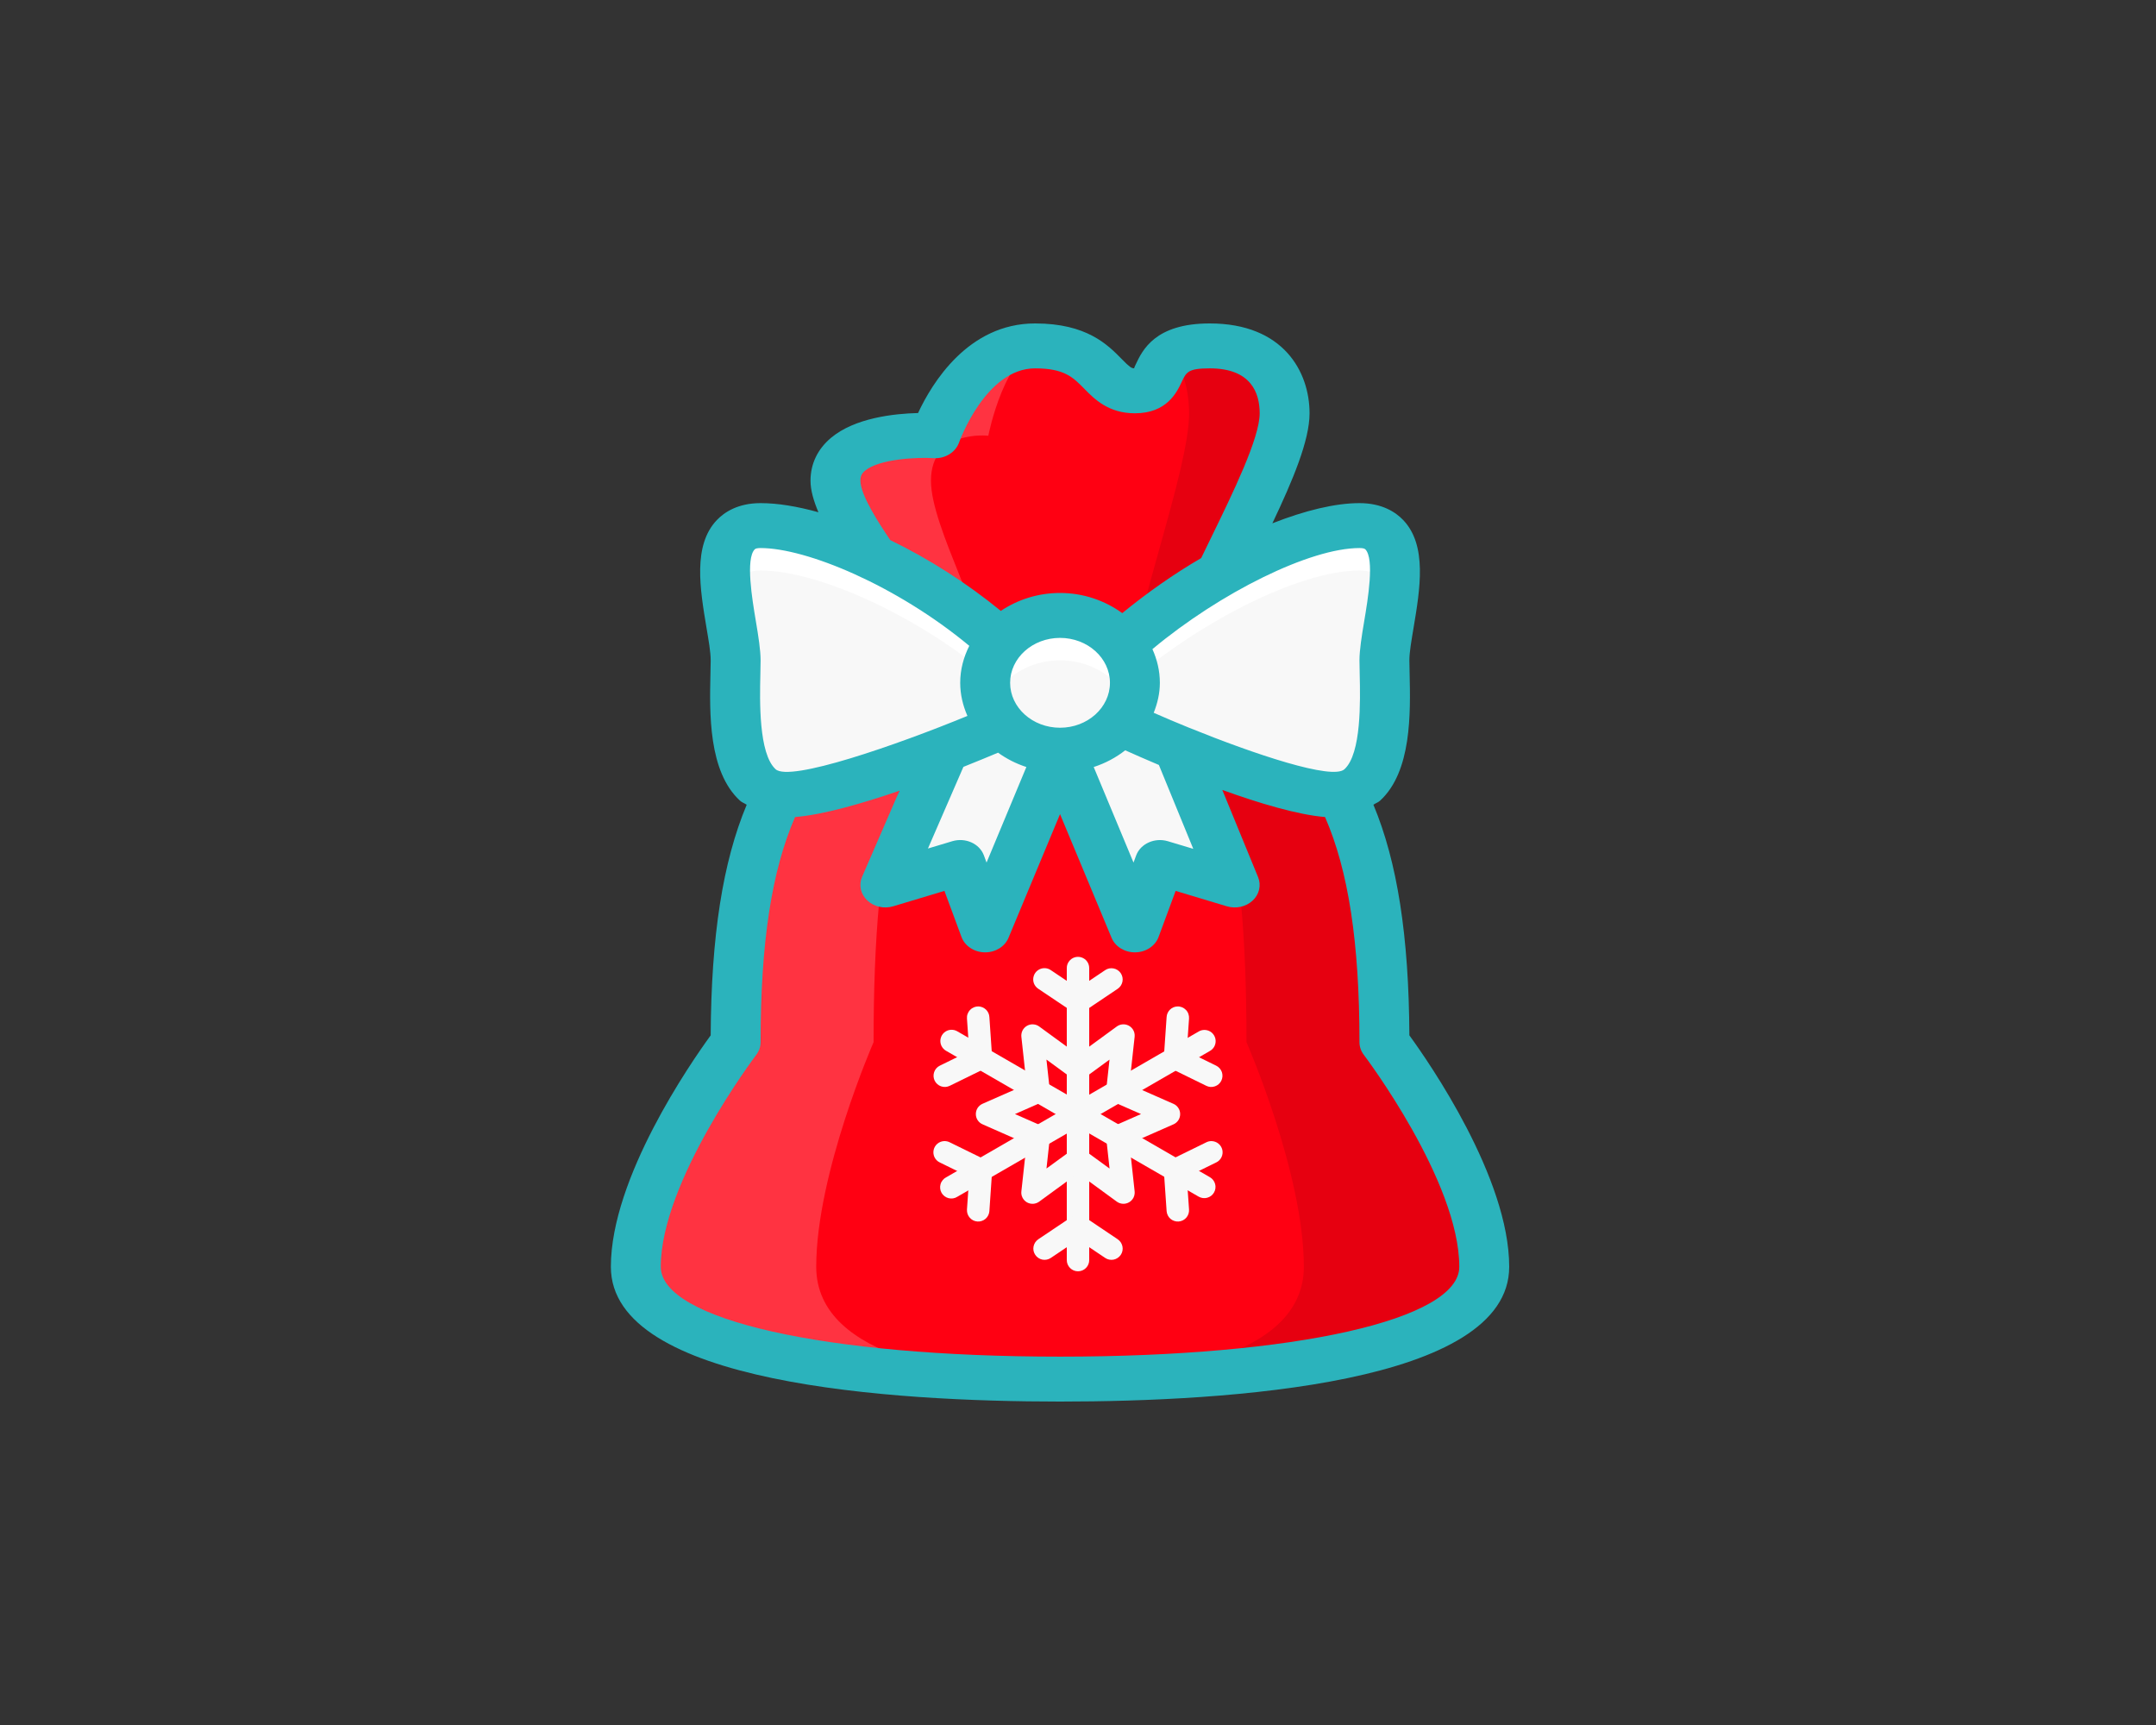 <svg width="60" height="48" viewBox="0 0 60 48" fill="none" xmlns="http://www.w3.org/2000/svg">
<rect x="0" y="0" width="60" height="48" fill="#333333" stroke="none"/>
<path d="M38.528 29C38.528 23.21 37.225 19.821 32.967 18.749H32.969C32.969 17.264 35.75 13.102 35.75 11.5C35.75 11.005 35.547 9.625 33.667 9.625C31.815 9.625 32.596 10.875 31.583 10.875C30.571 10.875 30.744 9.625 28.806 9.625C26.867 9.625 26.028 12.125 26.028 12.125C26.028 12.125 23.25 11.943 23.25 13.375C23.25 14.703 26.02 17.293 26.02 18.752H26.024C21.774 19.826 20.472 23.214 20.472 29C20.472 29 17.695 32.646 17.695 35.25C17.695 37.854 25.073 38.375 29.5 38.375C33.927 38.375 41.306 37.854 41.306 35.25C41.306 32.646 38.528 29 38.528 29Z" fill="#FF0012"/>
<path opacity="0.2" d="M22.715 35.25C22.715 32.646 24.311 29 24.311 29C24.311 23.214 25.059 19.826 27.503 18.752H27.5C27.5 17.293 25.908 14.703 25.908 13.375C25.908 11.943 27.504 12.125 27.504 12.125C27.504 12.125 27.97 9.751 29.032 9.644C28.953 9.639 28.892 9.625 28.806 9.625C26.867 9.625 26.028 12.125 26.028 12.125C26.028 12.125 23.25 11.943 23.25 13.375C23.25 14.703 26.02 17.293 26.02 18.752H26.024C21.774 19.826 20.472 23.214 20.472 29C20.472 29 17.695 32.646 17.695 35.25C17.695 37.854 25.073 38.375 29.5 38.375C26.956 38.375 22.715 37.854 22.715 35.25Z" fill="white"/>
<path opacity="0.1" d="M38.528 29C38.528 23.21 37.225 19.821 32.967 18.749H32.969C32.969 17.264 35.75 13.102 35.75 11.5C35.75 11.005 35.547 9.625 33.667 9.625C33.099 9.625 32.793 9.748 32.593 9.911C33.026 10.341 33.092 11.145 33.092 11.5C33.092 13.102 31.494 17.264 31.494 18.749H31.492C33.94 19.821 34.689 23.21 34.689 29C34.689 29 36.285 32.646 36.285 35.25C36.285 37.854 32.044 38.375 29.5 38.375C33.927 38.375 41.306 37.854 41.306 35.25C41.306 32.646 38.528 29 38.528 29Z" fill="black"/>
<path d="M37.833 14.625C36.145 14.625 33.248 16.102 31.209 17.932C30.833 17.445 30.209 17.125 29.5 17.125C28.825 17.125 28.232 17.418 27.851 17.866L27.851 17.847C25.811 16.011 22.859 14.625 21.167 14.625C19.474 14.625 20.472 17.32 20.472 18.375C20.472 19.43 20.212 22.125 21.861 22.125C22.866 22.125 24.888 21.409 26.317 20.849L24.639 24.625L26.722 24L27.417 25.875L29.5 20.875L31.583 25.875L32.278 24L34.361 24.625L32.83 20.836C34.22 21.409 36.15 22.125 37.139 22.125C38.788 22.125 38.528 19.43 38.528 18.375C38.528 17.32 39.526 14.625 37.833 14.625Z" fill="#F8F8F8"/>
<path d="M21.167 15.875C22.859 15.875 25.811 17.261 27.851 19.097L27.851 19.116C28.232 18.668 28.825 18.375 29.5 18.375C30.209 18.375 30.833 18.695 31.209 19.182C33.248 17.352 36.145 15.875 37.833 15.875C38.413 15.875 38.664 16.203 38.761 16.662C38.895 15.636 38.87 14.625 37.833 14.625C36.145 14.625 33.248 16.102 31.209 17.932C30.833 17.445 30.209 17.125 29.5 17.125C28.825 17.125 28.232 17.418 27.851 17.866L27.851 17.847C25.811 16.011 22.859 14.625 21.167 14.625C20.13 14.625 20.105 15.636 20.239 16.662C20.336 16.203 20.587 15.875 21.167 15.875Z" fill="white"/>
<path d="M39.222 28.81C39.208 26.047 38.886 23.984 38.221 22.392C38.281 22.35 38.353 22.329 38.407 22.279C39.29 21.468 39.253 19.835 39.229 18.755L39.222 18.375C39.222 18.141 39.281 17.819 39.339 17.466C39.519 16.391 39.723 15.174 39.05 14.471C38.845 14.256 38.467 14 37.833 14C37.156 14 36.313 14.206 35.409 14.562C35.983 13.353 36.444 12.255 36.444 11.5C36.444 10.346 35.717 9 33.667 9C32.142 9 31.792 9.745 31.604 10.146C31.585 10.184 31.563 10.232 31.563 10.249C31.488 10.247 31.441 10.22 31.212 9.986C30.826 9.593 30.243 9 28.806 9C26.942 9 25.934 10.666 25.549 11.493C24.89 11.509 23.793 11.625 23.128 12.182C22.754 12.495 22.556 12.908 22.556 13.375C22.556 13.645 22.644 13.939 22.776 14.254C22.191 14.091 21.643 14 21.167 14C20.533 14 20.155 14.256 19.95 14.471C19.277 15.174 19.481 16.391 19.661 17.466C19.72 17.819 19.778 18.141 19.778 18.375L19.771 18.755C19.747 19.835 19.71 21.468 20.593 22.279C20.647 22.329 20.72 22.351 20.78 22.393C20.114 23.984 19.792 26.047 19.778 28.81C19.222 29.574 17 32.778 17 35.25C17 38.513 24.831 39 29.5 39C34.169 39 42 38.513 42 35.25C42 32.778 39.778 29.574 39.222 28.81ZM37.997 15.286C38.255 15.555 38.067 16.676 37.966 17.279C37.894 17.705 37.833 18.094 37.833 18.375L37.84 18.78C37.856 19.49 37.89 20.968 37.416 21.404C37.081 21.715 34.911 20.988 33.089 20.249C33.089 20.249 33.088 20.249 33.088 20.249C32.74 20.108 32.414 19.969 32.107 19.834C32.211 19.572 32.278 19.294 32.278 19C32.278 18.668 32.202 18.353 32.071 18.063C33.962 16.487 36.459 15.25 37.833 15.25C37.919 15.25 37.974 15.262 37.997 15.286ZM33.208 23.62L32.498 23.407C32.137 23.3 31.742 23.474 31.619 23.802L31.545 24.002L30.437 21.343C30.763 21.238 31.057 21.079 31.314 20.878C31.555 20.986 31.875 21.127 32.251 21.286L33.208 23.62ZM30.889 19C30.889 19.689 30.266 20.25 29.5 20.25C28.734 20.25 28.111 19.689 28.111 19C28.111 18.311 28.734 17.75 29.5 17.75C30.266 17.75 30.889 18.311 30.889 19ZM26.811 21.339C27.196 21.186 27.525 21.049 27.775 20.944C28.011 21.114 28.274 21.249 28.563 21.343L27.455 24.002L27.381 23.802C27.259 23.474 26.869 23.299 26.503 23.407L25.824 23.611L26.811 21.339ZM23.944 13.375C23.944 13.255 23.981 13.174 24.073 13.098C24.467 12.769 25.52 12.72 25.979 12.748C26.298 12.771 26.596 12.586 26.692 12.307C26.699 12.287 27.432 10.25 28.806 10.25C29.618 10.25 29.862 10.498 30.171 10.813C30.455 11.103 30.846 11.5 31.583 11.5C32.474 11.5 32.75 10.915 32.883 10.633C33.013 10.354 33.063 10.25 33.667 10.25C34.814 10.25 35.056 10.93 35.056 11.5C35.056 12.188 34.325 13.689 33.679 15.013L33.428 15.529C32.669 15.97 31.924 16.494 31.232 17.061C30.755 16.716 30.158 16.5 29.5 16.5C28.881 16.5 28.314 16.689 27.852 16.999C26.908 16.226 25.84 15.544 24.777 15.03C24.468 14.576 23.944 13.776 23.944 13.375ZM21.003 15.286C21.026 15.262 21.081 15.25 21.167 15.25C22.441 15.25 24.945 16.287 26.975 17.971C26.816 18.286 26.722 18.632 26.722 19C26.722 19.326 26.797 19.635 26.923 19.921C24.95 20.733 21.978 21.767 21.584 21.404C21.11 20.968 21.144 19.49 21.16 18.78L21.167 18.375C21.167 18.094 21.106 17.705 21.034 17.279C20.933 16.676 20.745 15.555 21.003 15.286ZM29.5 37.75C22.958 37.75 18.389 36.722 18.389 35.25C18.389 32.872 21.019 29.388 21.045 29.353C21.125 29.249 21.167 29.126 21.167 29C21.167 26.23 21.475 24.226 22.126 22.735C22.896 22.673 23.982 22.363 25.031 22.003L23.992 24.397C23.894 24.623 23.95 24.88 24.136 25.056C24.32 25.231 24.602 25.296 24.859 25.218L26.283 24.79L26.758 26.073C26.851 26.324 27.11 26.495 27.404 26.5C27.409 26.5 27.413 26.5 27.417 26.5C27.706 26.5 27.965 26.339 28.066 26.095L29.5 22.654L30.934 26.095C31.035 26.339 31.294 26.5 31.583 26.5C31.587 26.5 31.591 26.5 31.596 26.5C31.89 26.495 32.149 26.324 32.242 26.073L32.717 24.79L34.141 25.218C34.396 25.295 34.674 25.233 34.86 25.06C35.046 24.887 35.104 24.634 35.012 24.408L34.016 21.981C35.042 22.352 36.108 22.671 36.875 22.735C37.525 24.225 37.833 26.229 37.833 29C37.833 29.126 37.875 29.25 37.955 29.353C37.981 29.388 40.611 32.867 40.611 35.25C40.611 36.722 36.042 37.75 29.5 37.75Z" fill="#2BB3BC"/>
<path fill-rule="evenodd" clip-rule="evenodd" d="M29.995 26.625C29.954 26.625 29.914 26.634 29.876 26.65C29.838 26.667 29.804 26.69 29.776 26.72C29.747 26.749 29.725 26.784 29.709 26.822C29.694 26.86 29.687 26.901 29.688 26.942V35.058C29.687 35.099 29.695 35.141 29.71 35.179C29.726 35.217 29.748 35.252 29.777 35.282C29.807 35.311 29.841 35.335 29.879 35.351C29.918 35.367 29.959 35.375 30 35.375C30.041 35.375 30.082 35.367 30.121 35.351C30.159 35.335 30.194 35.311 30.223 35.282C30.252 35.252 30.275 35.217 30.29 35.179C30.305 35.141 30.313 35.099 30.312 35.058V26.942C30.313 26.9 30.305 26.859 30.29 26.82C30.274 26.781 30.251 26.746 30.221 26.716C30.191 26.687 30.156 26.663 30.117 26.648C30.079 26.632 30.037 26.624 29.995 26.625V26.625Z" fill="#F8F8F8"/>
<path fill-rule="evenodd" clip-rule="evenodd" d="M29.068 26.94C29 26.939 28.935 26.961 28.88 27.001C28.826 27.041 28.786 27.098 28.767 27.162C28.747 27.227 28.749 27.296 28.772 27.36C28.796 27.423 28.839 27.477 28.895 27.514L29.826 28.139C29.877 28.174 29.938 28.192 30 28.192C30.062 28.192 30.123 28.174 30.175 28.139L31.105 27.514C31.139 27.491 31.168 27.462 31.191 27.427C31.213 27.393 31.229 27.355 31.237 27.315C31.245 27.274 31.245 27.233 31.237 27.193C31.229 27.152 31.212 27.114 31.19 27.08C31.167 27.046 31.137 27.017 31.103 26.994C31.069 26.971 31.03 26.956 30.99 26.948C30.95 26.94 30.908 26.94 30.868 26.948C30.828 26.956 30.79 26.972 30.756 26.995L30 27.503L29.244 26.995C29.193 26.959 29.131 26.94 29.068 26.94V26.94Z" fill="#F8F8F8"/>
<path fill-rule="evenodd" clip-rule="evenodd" d="M29.998 33.806C29.936 33.806 29.876 33.825 29.826 33.859L28.895 34.484C28.861 34.507 28.832 34.537 28.809 34.571C28.787 34.605 28.771 34.644 28.763 34.684C28.755 34.724 28.755 34.766 28.763 34.806C28.772 34.846 28.788 34.884 28.811 34.918C28.833 34.952 28.863 34.982 28.897 35.004C28.931 35.027 28.97 35.043 29.01 35.051C29.05 35.059 29.092 35.058 29.132 35.05C29.172 35.042 29.21 35.026 29.244 35.003L30 34.495L30.756 35.003C30.79 35.026 30.828 35.042 30.868 35.05C30.909 35.058 30.95 35.059 30.99 35.051C31.03 35.043 31.069 35.027 31.103 35.004C31.137 34.982 31.167 34.952 31.19 34.918C31.213 34.884 31.229 34.846 31.237 34.806C31.245 34.766 31.245 34.724 31.237 34.684C31.229 34.644 31.213 34.605 31.191 34.571C31.168 34.537 31.139 34.507 31.105 34.484L30.175 33.859C30.122 33.824 30.061 33.805 29.998 33.806V33.806Z" fill="#F8F8F8"/>
<path fill-rule="evenodd" clip-rule="evenodd" d="M33.528 28.659C33.468 28.657 33.409 28.672 33.358 28.703L26.329 32.761C26.292 32.78 26.259 32.807 26.233 32.84C26.206 32.873 26.186 32.91 26.175 32.951C26.163 32.991 26.16 33.033 26.165 33.075C26.17 33.117 26.183 33.157 26.204 33.194C26.226 33.23 26.254 33.262 26.287 33.287C26.321 33.312 26.359 33.331 26.4 33.341C26.441 33.351 26.483 33.352 26.525 33.346C26.567 33.339 26.606 33.324 26.642 33.301L33.671 29.244C33.73 29.211 33.778 29.159 33.805 29.096C33.832 29.033 33.838 28.963 33.822 28.897C33.806 28.831 33.768 28.771 33.715 28.728C33.662 28.685 33.596 28.661 33.528 28.659V28.659Z" fill="#F8F8F8"/>
<path fill-rule="evenodd" clip-rule="evenodd" d="M32.763 28.006C32.686 28.009 32.612 28.041 32.558 28.096C32.503 28.151 32.47 28.224 32.466 28.301L32.389 29.419C32.385 29.481 32.4 29.543 32.431 29.597C32.462 29.651 32.508 29.694 32.564 29.721L33.571 30.214C33.607 30.232 33.648 30.243 33.688 30.246C33.729 30.248 33.77 30.243 33.809 30.229C33.848 30.216 33.884 30.195 33.915 30.168C33.946 30.141 33.971 30.108 33.989 30.071C34.007 30.034 34.017 29.994 34.02 29.953C34.022 29.912 34.017 29.871 34.004 29.832C33.99 29.793 33.969 29.758 33.942 29.727C33.915 29.696 33.882 29.671 33.845 29.653L33.027 29.252L33.09 28.344C33.093 28.299 33.087 28.255 33.072 28.213C33.058 28.171 33.034 28.133 33.003 28.101C32.972 28.069 32.935 28.044 32.893 28.027C32.852 28.011 32.807 28.003 32.763 28.006V28.006Z" fill="#F8F8F8"/>
<path fill-rule="evenodd" clip-rule="evenodd" d="M26.279 31.752C26.209 31.754 26.141 31.78 26.087 31.825C26.034 31.87 25.996 31.932 25.982 32.001C25.968 32.07 25.977 32.141 26.008 32.204C26.04 32.267 26.091 32.318 26.155 32.347L26.973 32.748L26.91 33.657C26.908 33.698 26.913 33.739 26.926 33.778C26.939 33.817 26.96 33.852 26.987 33.883C27.014 33.914 27.046 33.94 27.083 33.958C27.12 33.976 27.16 33.987 27.201 33.99C27.242 33.993 27.283 33.987 27.322 33.974C27.361 33.961 27.397 33.941 27.428 33.914C27.459 33.887 27.484 33.854 27.502 33.817C27.521 33.78 27.531 33.74 27.534 33.699L27.61 32.581C27.615 32.519 27.6 32.457 27.569 32.404C27.538 32.35 27.492 32.306 27.436 32.279L26.43 31.786C26.383 31.762 26.331 31.751 26.279 31.752V31.752Z" fill="#F8F8F8"/>
<path fill-rule="evenodd" clip-rule="evenodd" d="M26.462 28.655C26.395 28.659 26.331 28.685 26.279 28.729C26.228 28.773 26.192 28.832 26.177 28.898C26.162 28.963 26.169 29.032 26.196 29.094C26.224 29.155 26.27 29.207 26.329 29.24L33.358 33.298C33.394 33.318 33.433 33.332 33.474 33.337C33.514 33.342 33.556 33.34 33.595 33.329C33.635 33.318 33.672 33.3 33.705 33.275C33.737 33.25 33.765 33.219 33.785 33.183C33.806 33.148 33.819 33.109 33.824 33.068C33.83 33.027 33.827 32.986 33.816 32.946C33.806 32.907 33.787 32.869 33.762 32.837C33.737 32.804 33.706 32.777 33.671 32.757L26.642 28.698C26.588 28.666 26.525 28.651 26.462 28.655V28.655Z" fill="#F8F8F8"/>
<path fill-rule="evenodd" clip-rule="evenodd" d="M33.712 31.752C33.663 31.752 33.614 31.764 33.571 31.786L32.564 32.279C32.508 32.306 32.462 32.35 32.431 32.404C32.4 32.457 32.385 32.519 32.389 32.581L32.466 33.7C32.469 33.74 32.48 33.78 32.498 33.817C32.516 33.854 32.541 33.887 32.572 33.914C32.603 33.941 32.639 33.961 32.678 33.974C32.717 33.987 32.758 33.993 32.799 33.99C32.84 33.987 32.88 33.976 32.917 33.958C32.954 33.94 32.986 33.914 33.013 33.884C33.04 33.853 33.061 33.817 33.074 33.778C33.087 33.739 33.092 33.698 33.09 33.657L33.027 32.748L33.845 32.347C33.909 32.317 33.961 32.266 33.992 32.202C34.024 32.138 34.032 32.066 34.017 31.997C34.001 31.927 33.963 31.866 33.907 31.821C33.852 31.777 33.783 31.753 33.712 31.752V31.752Z" fill="#F8F8F8"/>
<path fill-rule="evenodd" clip-rule="evenodd" d="M27.227 28.005C27.184 28.005 27.14 28.013 27.1 28.03C27.06 28.047 27.024 28.072 26.994 28.104C26.964 28.136 26.941 28.174 26.927 28.215C26.912 28.256 26.907 28.3 26.91 28.344L26.973 29.252L26.155 29.653C26.08 29.689 26.023 29.754 25.997 29.832C25.97 29.91 25.975 29.996 26.011 30.071C26.048 30.145 26.112 30.202 26.191 30.229C26.269 30.256 26.355 30.251 26.43 30.214L27.436 29.721C27.492 29.694 27.538 29.651 27.569 29.597C27.6 29.543 27.615 29.481 27.61 29.419L27.534 28.301C27.53 28.222 27.496 28.148 27.439 28.093C27.382 28.038 27.306 28.007 27.227 28.005V28.005Z" fill="#F8F8F8"/>
<path d="M31.351 28.515C31.305 28.502 31.257 28.5 31.21 28.508C31.163 28.516 31.119 28.535 31.08 28.563L30 29.352L28.92 28.563C28.871 28.527 28.812 28.507 28.752 28.504C28.691 28.5 28.631 28.515 28.579 28.545C28.526 28.576 28.484 28.62 28.456 28.674C28.429 28.728 28.418 28.789 28.424 28.849L28.568 30.175L27.343 30.714C27.288 30.738 27.24 30.779 27.207 30.829C27.174 30.88 27.157 30.939 27.157 31C27.157 31.061 27.174 31.12 27.208 31.171C27.241 31.221 27.288 31.261 27.344 31.285L28.569 31.825L28.424 33.152C28.417 33.212 28.428 33.273 28.456 33.327C28.483 33.38 28.526 33.425 28.578 33.456C28.631 33.486 28.691 33.5 28.752 33.497C28.812 33.493 28.871 33.473 28.92 33.437L30 32.648L31.08 33.437C31.129 33.473 31.188 33.493 31.248 33.496C31.309 33.5 31.369 33.485 31.421 33.455C31.474 33.425 31.516 33.38 31.544 33.326C31.571 33.272 31.582 33.211 31.576 33.151L31.432 31.825L32.657 31.286C32.712 31.262 32.76 31.221 32.793 31.171C32.826 31.12 32.843 31.061 32.843 31C32.843 30.939 32.825 30.88 32.792 30.83C32.759 30.779 32.712 30.739 32.656 30.715L31.431 30.176L31.576 28.849C31.584 28.775 31.566 28.702 31.525 28.641C31.484 28.58 31.422 28.535 31.351 28.515H31.351ZM30.877 29.485L30.784 30.336C30.777 30.402 30.791 30.468 30.824 30.526C30.858 30.583 30.909 30.628 30.969 30.655L31.754 31L30.97 31.345C30.909 31.372 30.858 31.417 30.825 31.475C30.791 31.532 30.777 31.599 30.785 31.665L30.878 32.516L30.184 32.01C30.131 31.971 30.066 31.95 30 31.95C29.934 31.95 29.869 31.971 29.816 32.01L29.123 32.515L29.216 31.664C29.223 31.598 29.209 31.532 29.176 31.474C29.142 31.417 29.091 31.372 29.031 31.345L28.246 31L29.03 30.655C29.091 30.628 29.142 30.583 29.175 30.525C29.209 30.468 29.223 30.401 29.215 30.335L29.122 29.484L29.815 29.991C29.869 30.029 29.934 30.05 30 30.05C30.066 30.05 30.131 30.029 30.184 29.991L30.877 29.485V29.485Z" fill="#F8F8F8"/>
</svg>

